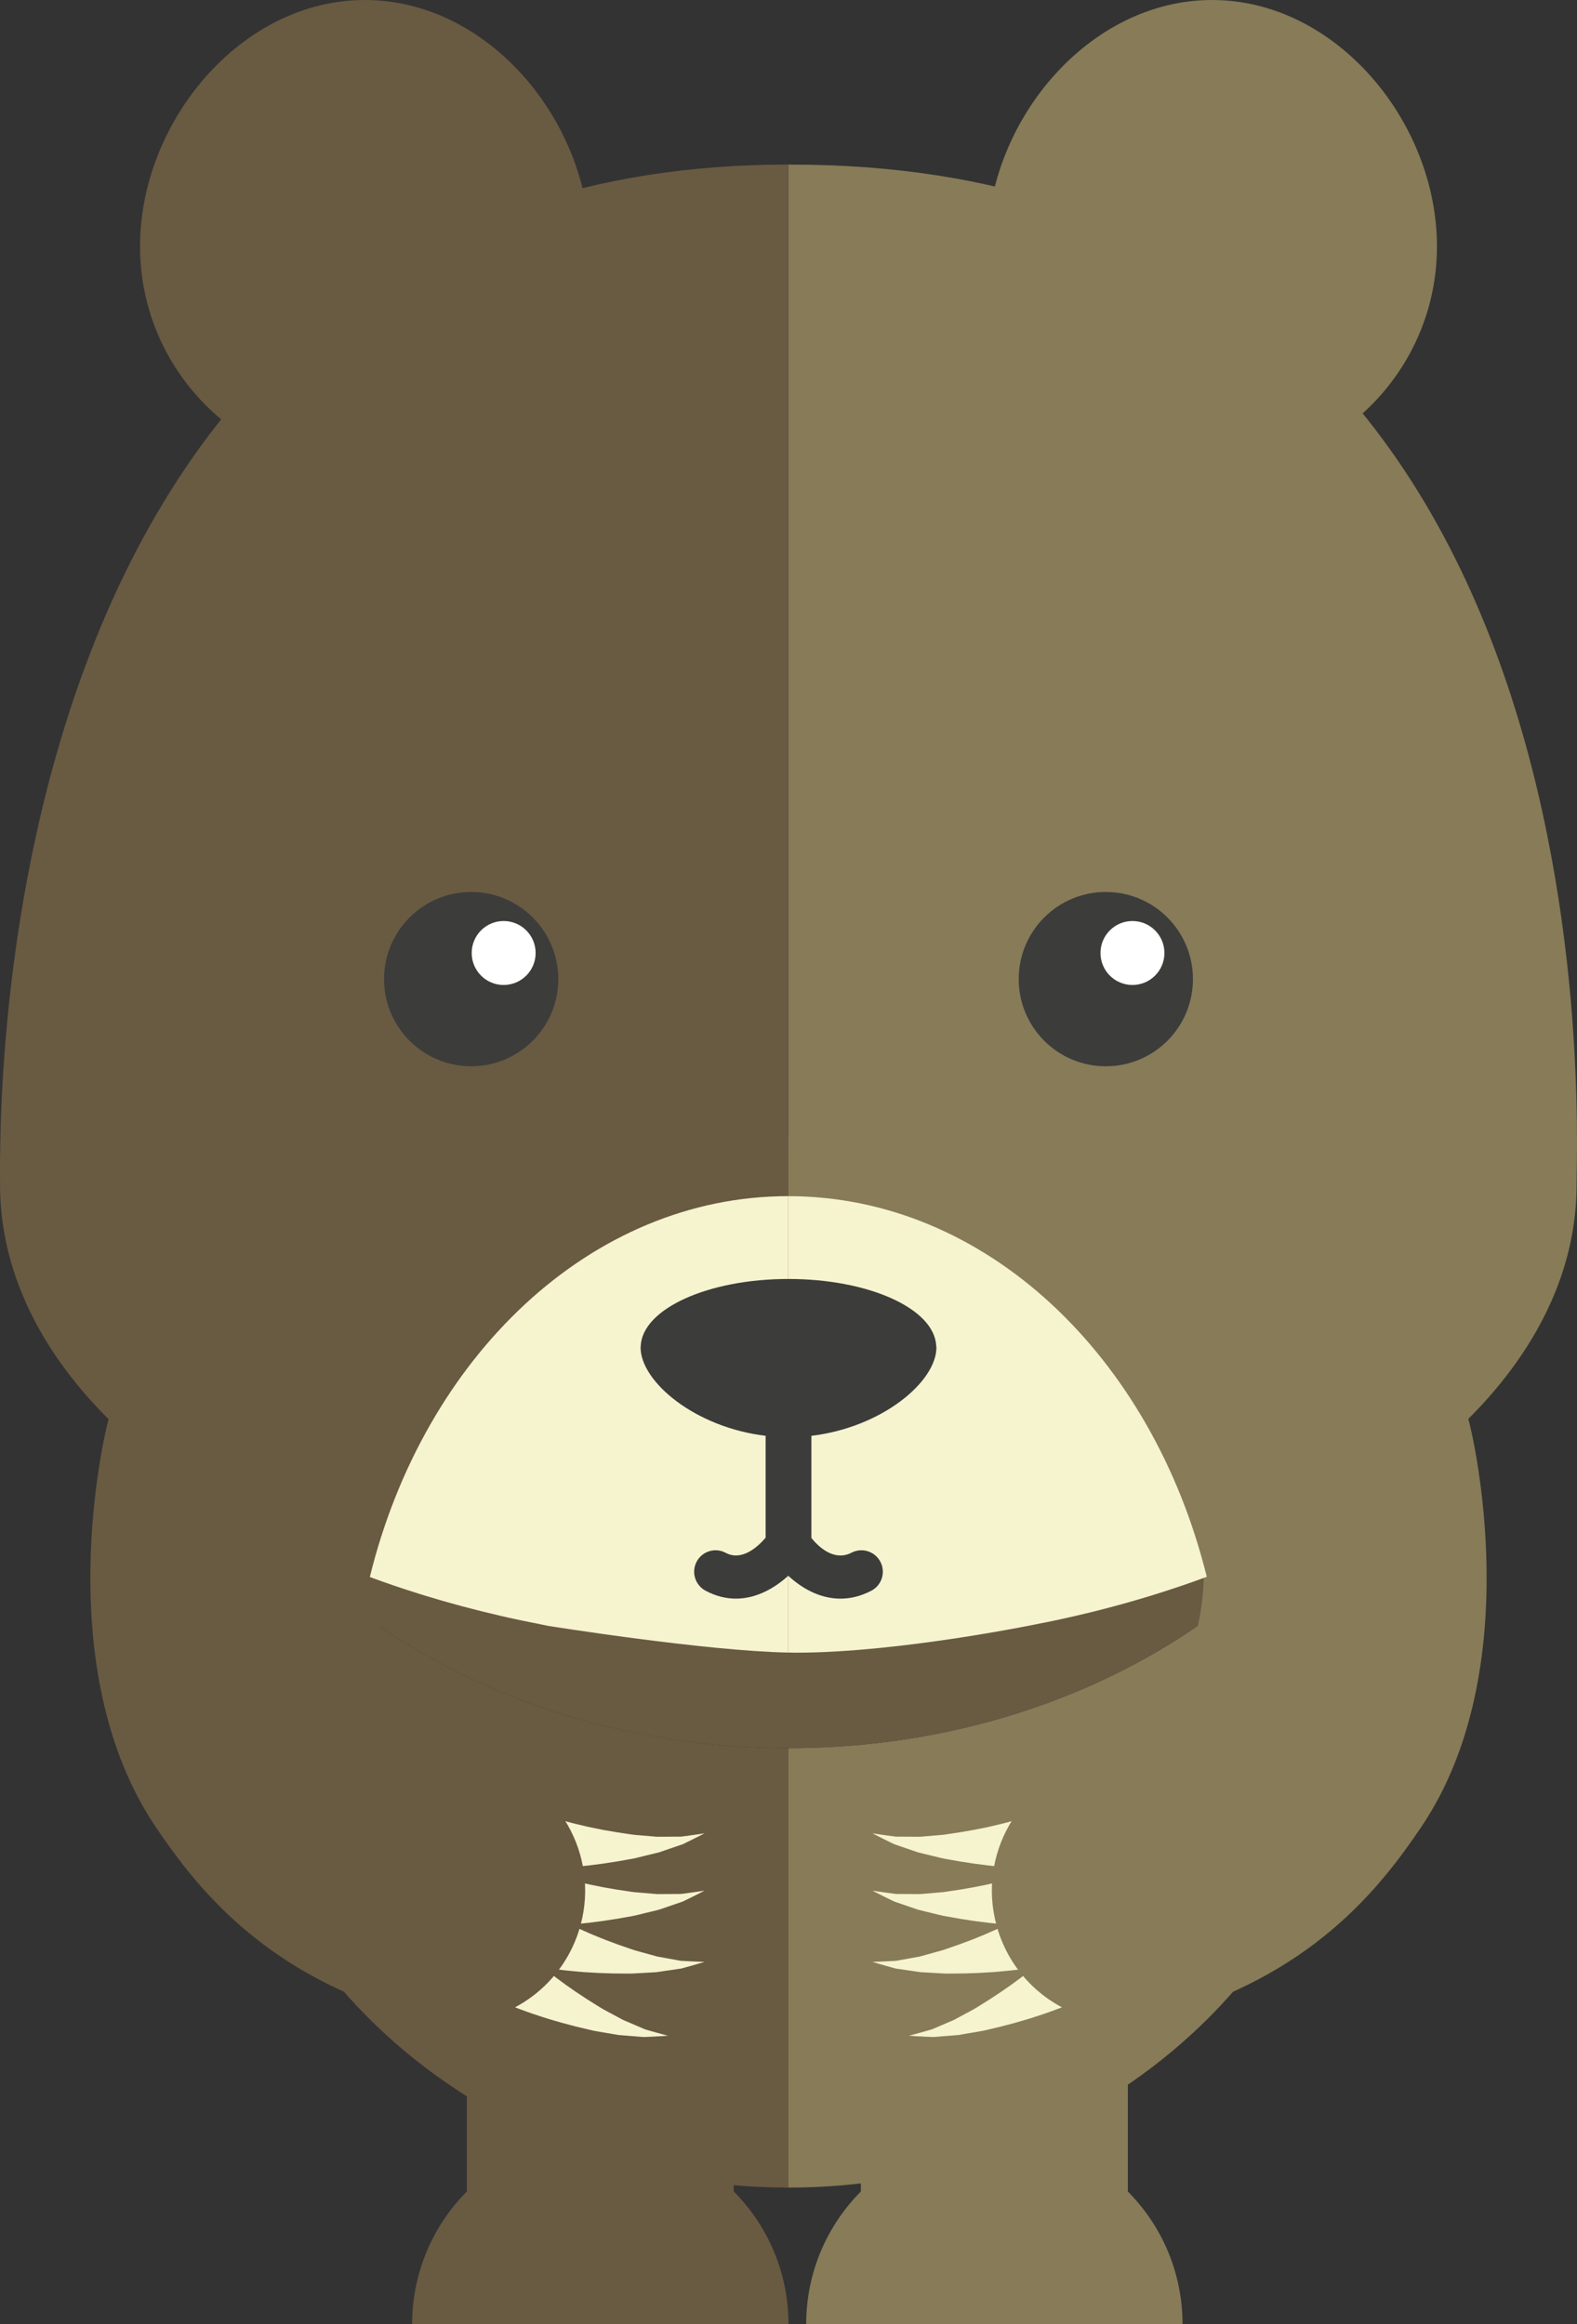 <?xml version="1.0" encoding="utf-8"?>
<!-- Generator: Adobe Illustrator 16.0.0, SVG Export Plug-In . SVG Version: 6.00 Build 0)  -->
<!DOCTYPE svg PUBLIC "-//W3C//DTD SVG 1.1//EN" "http://www.w3.org/Graphics/SVG/1.1/DTD/svg11.dtd">
<svg version="1.1" id="Layer_1" xmlns="http://www.w3.org/2000/svg" xmlns:xlink="http://www.w3.org/1999/xlink" x="0px" y="0px"
	 width="99.938px" height="147.241px" viewBox="0 0 99.938 147.241" style="enable-background:new 0 0 99.938 147.241;"
	 xml:space="preserve">
<rect x="0" y="0" width="99.938" height="147.241" fill="#333333" stroke="none"/>
<g>
	<g>
		<g>
			<path style="fill:none;" d="M79.472,111.904c-0.305,0.063-0.623,0.12-0.949,0.174C78.849,112.024,79.167,111.968,79.472,111.904z
				"/>
		</g>
	</g>
	<g>
		<g>
			<path style="fill:none;" d="M80.833,111.575c-0.309,0.086-0.633,0.165-0.965,0.243C80.2,111.74,80.524,111.661,80.833,111.575z"
				/>
		</g>
	</g>
	<g>
		<g>
			<path style="fill:none;" d="M82.108,111.165c-0.322,0.119-0.666,0.229-1.02,0.335C81.444,111.395,81.784,111.284,82.108,111.165z
				"/>
		</g>
	</g>
	<g>
		<g>
			<path style="fill:none;" d="M65.712,103.896c0.178-0.034,0.355-0.07,0.533-0.104C66.067,103.826,65.89,103.862,65.712,103.896z"
				/>
		</g>
	</g>
	<g>
		<g>
			<path style="fill:none;" d="M72.884,112.388c-0.637-0.026-1.297-0.069-1.984-0.135C71.587,112.318,72.247,112.361,72.884,112.388
				z"/>
		</g>
	</g>
	<g>
		<g>
			<path style="fill:none;" d="M76.431,112.329c-0.34,0.025-0.693,0.041-1.047,0.055C75.737,112.37,76.091,112.354,76.431,112.329z"
				/>
		</g>
	</g>
	<g>
		<g>
			<path style="fill:none;" d="M78.007,112.158c-0.313,0.043-0.641,0.079-0.973,0.113C77.366,112.237,77.694,112.201,78.007,112.158
				z"/>
		</g>
	</g>
	<g>
		<g>
			<path style="fill:none;" d="M74.722,112.41c-0.389,0.004-0.801-0.004-1.217-0.013C73.921,112.406,74.331,112.414,74.722,112.41z"
				/>
		</g>
	</g>
	<g>
		<g>
			<path style="fill:none;" d="M65.358,127.442c0.086-0.002,0.174-0.002,0.256-0.005C65.532,127.44,65.444,127.44,65.358,127.442z"
				/>
		</g>
	</g>
	<g>
		<g>
			<path style="fill:none;" d="M63.431,127.482c-0.754,0.003-1.523-0.008-2.311-0.033C61.907,127.475,62.677,127.485,63.431,127.482
				z"/>
		</g>
	</g>
	<g>
		<g>
			<path style="fill:#C6CCD6;" d="M65.614,127.438c1.422-0.056,2.766-0.161,4.049-0.313h0.006
				C68.384,127.273,67.034,127.38,65.614,127.438z"/>
		</g>
	</g>
	<g>
		<g>
			<path style="fill:#C6CCD6;" d="M65.358,127.442c-0.631,0.023-1.27,0.038-1.928,0.04C64.089,127.48,64.728,127.463,65.358,127.442
				z"/>
		</g>
	</g>
	<g>
		<g>
			<path style="fill:#C6CCD6;" d="M81.089,111.5c-0.086,0.025-0.174,0.049-0.256,0.075C80.915,111.549,81.003,111.525,81.089,111.5z
				"/>
		</g>
	</g>
	<g>
		<g>
			<path style="fill:#C6CCD6;" d="M79.868,111.818c-0.129,0.028-0.262,0.058-0.396,0.086
				C79.606,111.876,79.739,111.847,79.868,111.818z"/>
		</g>
	</g>
	<g>
		<g>
			<path style="fill:#C6CCD6;" d="M75.384,112.384c-0.221,0.008-0.436,0.022-0.662,0.026
				C74.948,112.406,75.163,112.392,75.384,112.384z"/>
		</g>
	</g>
	<g>
		<g>
			<path style="fill:#C6CCD6;" d="M77.034,112.271c-0.201,0.02-0.398,0.041-0.604,0.058
				C76.636,112.313,76.833,112.292,77.034,112.271z"/>
		</g>
	</g>
	<g>
		<g>
			<path style="fill:#C6CCD6;" d="M62.952,104.396c0.934-0.148,1.85-0.319,2.76-0.5C64.804,104.077,63.886,104.248,62.952,104.396z"
				/>
		</g>
	</g>
	<g>
		<g>
			<path style="fill:#C6CCD6;" d="M82.185,111.139c-0.027,0.009-0.051,0.017-0.076,0.026
				C82.134,111.155,82.157,111.147,82.185,111.139z"/>
		</g>
	</g>
	<g>
		<g>
			<path style="fill:#C6CCD6;" d="M73.505,112.397c-0.207-0.003-0.408-0.002-0.621-0.01
				C73.097,112.396,73.298,112.395,73.505,112.397z"/>
		</g>
	</g>
	<g>
		<g>
			<path style="fill:#C6CCD6;" d="M66.245,103.792c6.93-1.425,13.162-3.717,18.32-6.658c0-0.005,0-0.009-0.002-0.017
				C79.405,100.063,73.175,102.364,66.245,103.792z"/>
		</g>
	</g>
	<g>
		<g>
			<path style="fill:#C6CCD6;" d="M78.522,112.078c-0.17,0.028-0.34,0.055-0.516,0.08C78.183,112.133,78.353,112.106,78.522,112.078
				z"/>
		</g>
	</g>
	<g>
		<g>
			<path style="fill:#918BC1;" d="M26.665,102.109c-0.096-0.029-0.191-0.059-0.289-0.089
				C26.474,102.051,26.569,102.08,26.665,102.109z"/>
		</g>
	</g>
	<g>
		<g>
			<path style="fill:#918BC1;" d="M32.079,103.538c-0.186-0.042-0.371-0.084-0.559-0.128
				C31.708,103.454,31.894,103.495,32.079,103.538z"/>
		</g>
	</g>
	<g>
		<g>
			<path style="fill:#918BC1;" d="M14.958,97.137c3.381,1.928,7.221,3.575,11.418,4.884c-4.193-1.309-8.037-2.961-11.418-4.891
				C14.958,97.134,14.958,97.135,14.958,97.137z"/>
		</g>
	</g>
	<g>
		<g>
			<path style="fill:#918BC1;" d="M31.521,103.41c-1.664-0.384-3.285-0.817-4.855-1.301
				C28.237,102.593,29.856,103.028,31.521,103.41z"/>
		</g>
	</g>
	<g>
		<g>
			<path style="fill:#918BC1;" d="M34.56,104.05c-0.84-0.156-1.662-0.332-2.48-0.512C32.897,103.718,33.72,103.894,34.56,104.05z"/>
		</g>
	</g>
	<g>
		<g>
			<g>
				<g>
					<rect x="29.585" y="123.388" style="fill:#695A42;" width="16.918" height="18.32"/>
				</g>
			</g>
			<g>
				<g>
					<rect x="54.554" y="123.388" style="fill:#877B58;" width="16.92" height="18.32"/>
				</g>
			</g>
			<g>
				<g>
					<path style="fill:#695A42;" d="M38.042,135.313c-6.582,0-11.924,5.341-11.924,11.929h23.85
						C49.968,140.653,44.632,135.313,38.042,135.313z"/>
				</g>
			</g>
			<g>
				<g>
					<path style="fill:#877B58;" d="M63.011,135.313c-6.582,0-11.922,5.341-11.922,11.929H74.94
						C74.94,140.653,69.599,135.313,63.011,135.313z"/>
				</g>
			</g>
		</g>
		<g>
			<g>
				<g>
					<path style="fill:#695A42;" d="M15.581,95.008c-1.146,3.243-1.783,6.698-1.783,10.3c0,18.381,16.193,33.28,36.17,33.28v-27.842
						C35.438,110.746,22.735,104.442,15.581,95.008z"/>
				</g>
			</g>
			<g>
				<g>
					<path style="fill:#877B58;" d="M49.968,110.746v27.842c19.975,0,36.172-14.899,36.172-33.28c0-3.602-0.637-7.057-1.785-10.3
						C77.2,104.442,64.497,110.746,49.968,110.746z"/>
				</g>
			</g>
			<g>
				<g>
					<path style="fill:#695A42;" d="M49.968,72.035c-16.061,0-29.666,9.64-34.387,22.973c7.154,9.435,19.857,15.738,34.387,15.738
						s27.232-6.304,34.387-15.738C79.632,81.675,66.032,72.035,49.968,72.035z"/>
				</g>
			</g>
		</g>
	</g>
	<g>
		<g>
			<g>
				<path style="fill:#F6F3CF;" d="M35.341,115.238c0,0,0.143,0.04,0.393,0.109c0.236,0.065,0.574,0.163,1.006,0.26
					c0.854,0.215,2.006,0.432,3.178,0.594c0.295,0.052,0.582,0.058,0.873,0.088c0.291,0.024,0.576,0.049,0.855,0.073
					c0.555-0.004,1.074-0.007,1.518-0.009c0.871-0.111,1.486-0.21,1.486-0.21s-0.525,0.277-1.375,0.688
					c-0.441,0.151-0.957,0.328-1.51,0.518c-0.283,0.069-0.576,0.141-0.873,0.213c-0.299,0.068-0.607,0.161-0.912,0.209
					c-1.229,0.233-2.477,0.407-3.418,0.48c-0.467,0.048-0.875,0.068-1.162,0.084c-0.271,0.014-0.426,0.021-0.426,0.021
					c-0.881,0.045-1.629-0.632-1.672-1.51c-0.045-0.88,0.633-1.627,1.51-1.671c0.176-0.009,0.346,0.011,0.504,0.055L35.341,115.238z
					"/>
			</g>
			<g>
				<path style="fill:#F6F3CF;" d="M35.341,118.87c0,0,0.143,0.04,0.393,0.109c0.236,0.065,0.574,0.163,1.006,0.26
					c0.854,0.215,2.006,0.432,3.178,0.594c0.295,0.052,0.582,0.058,0.873,0.088c0.291,0.024,0.576,0.05,0.855,0.073
					c0.555-0.003,1.074-0.007,1.518-0.009c0.871-0.111,1.486-0.21,1.486-0.21s-0.525,0.277-1.375,0.688
					c-0.441,0.151-0.957,0.328-1.51,0.518c-0.283,0.069-0.576,0.141-0.873,0.214c-0.299,0.067-0.607,0.16-0.912,0.208
					c-1.229,0.233-2.477,0.407-3.418,0.48c-0.467,0.048-0.875,0.068-1.162,0.084c-0.271,0.015-0.426,0.021-0.426,0.021
					c-0.881,0.045-1.629-0.632-1.672-1.51c-0.045-0.879,0.633-1.627,1.51-1.671c0.176-0.009,0.346,0.011,0.504,0.055L35.341,118.87z
					"/>
			</g>
			<g>
				<path style="fill:#F6F3CF;" d="M35.663,121.688c0,0,0.133,0.065,0.365,0.18c0.223,0.107,0.537,0.265,0.943,0.439
					c0.799,0.368,1.893,0.794,3.014,1.168c0.281,0.104,0.563,0.163,0.842,0.246c0.281,0.078,0.559,0.154,0.826,0.229
					c0.547,0.099,1.059,0.191,1.496,0.271c0.875,0.051,1.498,0.066,1.498,0.066s-0.566,0.177-1.477,0.424
					c-0.463,0.068-1.002,0.146-1.58,0.23c-0.291,0.017-0.592,0.033-0.898,0.051c-0.307,0.012-0.625,0.046-0.934,0.037
					c-1.25,0.004-2.51-0.056-3.449-0.155c-0.469-0.039-0.871-0.093-1.156-0.131c-0.27-0.036-0.424-0.058-0.424-0.058
					c-0.871-0.117-1.482-0.92-1.365-1.791c0.117-0.872,0.92-1.483,1.791-1.364c0.174,0.023,0.336,0.073,0.486,0.146L35.663,121.688z
					"/>
			</g>
			<g>
				<path style="fill:#F6F3CF;" d="M34.157,124.43c0,0,0.115,0.093,0.316,0.256c0.191,0.154,0.463,0.378,0.82,0.64
					c0.697,0.535,1.668,1.193,2.678,1.809c0.25,0.164,0.512,0.284,0.766,0.428c0.258,0.139,0.51,0.274,0.756,0.406
					c0.51,0.219,0.988,0.423,1.396,0.598c0.842,0.244,1.445,0.398,1.445,0.398s-0.592,0.046-1.535,0.084
					c-0.465-0.037-1.008-0.081-1.59-0.127c-0.287-0.049-0.584-0.1-0.887-0.151c-0.301-0.058-0.619-0.094-0.92-0.172
					c-1.219-0.274-2.432-0.613-3.326-0.919c-0.447-0.142-0.83-0.286-1.098-0.385c-0.256-0.097-0.402-0.151-0.402-0.151
					c-0.822-0.309-1.24-1.227-0.932-2.05c0.311-0.824,1.229-1.241,2.051-0.933c0.164,0.063,0.313,0.147,0.441,0.252L34.157,124.43z"
					/>
			</g>
			<g>
				<path style="fill:#695A42;" d="M28.71,128.151c-0.727,0-1.467-0.096-2.203-0.296c-9.67-2.63-14.012-8.238-16.611-12.072
					c-6.811-10.046-3.301-24.938-2.998-25.932l17.104,6.852l0,0c-1.303,4.875,1.02,13.392,6.902,14.991
					c4.463,1.214,7.096,5.815,5.883,10.278C35.772,125.7,32.396,128.151,28.71,128.151z"/>
			</g>
		</g>
		<g>
			<g>
				<path style="fill:#F6F3CF;" d="M64.597,115.238c0,0-0.145,0.04-0.393,0.109c-0.238,0.065-0.576,0.163-1.006,0.26
					c-0.854,0.215-2.008,0.432-3.178,0.594c-0.295,0.052-0.582,0.058-0.873,0.088c-0.291,0.024-0.578,0.049-0.855,0.073
					c-0.555-0.004-1.074-0.007-1.518-0.009c-0.871-0.111-1.486-0.21-1.486-0.21s0.523,0.277,1.375,0.688
					c0.441,0.151,0.957,0.328,1.51,0.518c0.283,0.069,0.576,0.141,0.873,0.213c0.299,0.068,0.607,0.161,0.912,0.209
					c1.229,0.233,2.477,0.407,3.418,0.48c0.467,0.048,0.875,0.068,1.16,0.084c0.271,0.014,0.428,0.021,0.428,0.021
					c0.879,0.045,1.627-0.632,1.672-1.51c0.043-0.88-0.633-1.627-1.512-1.671c-0.174-0.009-0.344,0.011-0.504,0.055L64.597,115.238z
					"/>
			</g>
			<g>
				<path style="fill:#F6F3CF;" d="M64.597,118.87c0,0-0.145,0.04-0.393,0.109c-0.238,0.065-0.576,0.163-1.006,0.26
					c-0.854,0.215-2.008,0.432-3.178,0.594c-0.295,0.052-0.582,0.058-0.873,0.088c-0.291,0.024-0.578,0.05-0.855,0.073
					c-0.555-0.003-1.074-0.007-1.518-0.009c-0.871-0.111-1.486-0.21-1.486-0.21s0.523,0.277,1.375,0.688
					c0.441,0.151,0.957,0.328,1.51,0.518c0.283,0.069,0.576,0.141,0.873,0.214c0.299,0.067,0.607,0.16,0.912,0.208
					c1.229,0.233,2.477,0.407,3.418,0.48c0.467,0.048,0.875,0.068,1.16,0.084c0.271,0.015,0.428,0.021,0.428,0.021
					c0.879,0.045,1.627-0.632,1.672-1.51c0.043-0.879-0.633-1.627-1.512-1.671c-0.174-0.009-0.344,0.011-0.504,0.055L64.597,118.87z
					"/>
			</g>
			<g>
				<path style="fill:#F6F3CF;" d="M64.272,121.688c0,0-0.133,0.065-0.365,0.18c-0.221,0.107-0.535,0.265-0.941,0.439
					c-0.801,0.368-1.893,0.794-3.016,1.168c-0.279,0.104-0.563,0.163-0.84,0.246c-0.283,0.078-0.561,0.154-0.828,0.229
					c-0.547,0.099-1.057,0.191-1.494,0.271c-0.877,0.051-1.5,0.066-1.5,0.066s0.566,0.177,1.479,0.424
					c0.463,0.068,1,0.146,1.58,0.23c0.291,0.017,0.592,0.033,0.896,0.051c0.307,0.012,0.625,0.046,0.936,0.037
					c1.25,0.004,2.508-0.056,3.447-0.155c0.469-0.039,0.873-0.093,1.156-0.131c0.271-0.036,0.426-0.058,0.426-0.058
					c0.871-0.117,1.482-0.92,1.365-1.791c-0.119-0.872-0.92-1.483-1.793-1.364c-0.172,0.023-0.336,0.073-0.484,0.146L64.272,121.688
					z"/>
			</g>
			<g>
				<path style="fill:#F6F3CF;" d="M65.778,124.43c0,0-0.115,0.093-0.314,0.256c-0.191,0.154-0.463,0.378-0.82,0.64
					c-0.697,0.535-1.67,1.193-2.68,1.809c-0.248,0.164-0.51,0.284-0.766,0.428c-0.256,0.139-0.51,0.274-0.754,0.406
					c-0.512,0.219-0.988,0.423-1.396,0.598c-0.844,0.244-1.447,0.398-1.447,0.398s0.592,0.046,1.535,0.084
					c0.465-0.037,1.01-0.081,1.592-0.127c0.287-0.049,0.584-0.1,0.885-0.151c0.303-0.058,0.621-0.094,0.92-0.172
					c1.219-0.274,2.434-0.613,3.326-0.919c0.449-0.142,0.83-0.286,1.1-0.385c0.254-0.097,0.4-0.151,0.4-0.151
					c0.824-0.309,1.24-1.227,0.932-2.05c-0.309-0.824-1.229-1.241-2.051-0.933c-0.164,0.063-0.311,0.147-0.439,0.252L65.778,124.43z
					"/>
			</g>
			<g>
				<path style="fill:#877B58;" d="M71.226,128.151c0.729,0,1.467-0.096,2.203-0.296c9.672-2.63,14.014-8.238,16.613-12.072
					c6.811-10.046,3.299-24.938,2.998-25.932l-17.105,6.852l0,0c1.305,4.875-1.018,13.392-6.9,14.991
					c-4.463,1.214-7.098,5.815-5.883,10.278C64.163,125.7,67.54,128.151,71.226,128.151z"/>
			</g>
		</g>
	</g>
	<g>
		<g>
			<g>
				<g>
					<path style="fill:#877B58;" d="M76.812,0C68.94,0,62.563,7.737,62.563,15.607s6.377,14.249,14.248,14.249
						c7.869,0,14.252-6.379,14.252-14.249S84.681,0,76.812,0z"/>
				</g>
			</g>
			<g>
				<g>
					<path style="fill:#695A42;" d="M23.124,0c-7.869,0-14.25,7.737-14.25,15.607s6.381,14.249,14.25,14.249
						c7.873,0,14.25-6.379,14.25-14.249S30.997,0,23.124,0z"/>
				</g>
			</g>
		</g>
		<g>
			<path style="fill:#877B58;" d="M50.151,10.428c-0.064,0-0.127-0.004-0.195-0.004v65.354c12.514,0,23.084,10.164,26.52,24.116
				c2.986-1.104,5.764-2.385,8.281-3.823c0,0.008,0,0.012,0,0.017c9.344-5.33,15.154-12.782,15.154-21.035
				C99.911,70.973,102.739,10.428,50.151,10.428z"/>
			<path style="fill:#695A42;" d="M49.956,75.777V10.424c-51.195,0-49.953,60.549-49.953,64.628c0,8.252,5.809,15.706,15.15,21.038
				c0-0.002,0-0.003,0-0.007c2.52,1.438,5.295,2.72,8.283,3.823C26.868,85.947,37.44,75.777,49.956,75.777z"/>
			<path style="fill:#F6F3CF;" d="M49.956,75.777v28.913c0.158,0.003,0.332,0.01,0.479,0.01c6.625,0,15.471-1.85,15.471-1.85
				c0.176-0.035,0.355-0.071,0.533-0.105c3.547-0.73,6.906-1.693,10.037-2.852C73.04,85.941,62.47,75.777,49.956,75.777z"/>
			<path style="fill:#F6F3CF;" d="M26.86,101.063c1.568,0.483,3.191,0.917,4.854,1.301c0.186,0.044,0.373,0.086,0.559,0.128
				c0.816,0.18,2.48,0.512,2.48,0.512s9.979,1.595,15.203,1.688V75.777c-12.516,0-23.088,10.17-26.52,24.129
				c1.021,0.377,2.066,0.733,3.135,1.067C26.667,101.004,26.763,101.033,26.86,101.063z"/>
		</g>
		<g>
			<g>
				<g>
					<g>
						<path style="fill:#3C3C3B;" d="M75.599,62.029c0,3.049-2.469,5.522-5.521,5.522c-3.051,0-5.521-2.474-5.521-5.522
							c0-3.05,2.471-5.521,5.521-5.521C73.13,56.508,75.599,58.979,75.599,62.029z"/>
					</g>
				</g>
			</g>
			<g>
				<g>
					<g>
						<circle style="fill:#3C3C3B;" cx="29.859" cy="62.029" r="5.521"/>
					</g>
				</g>
			</g>
			<g>
				<g>
					<path style="fill:#FFFFFF;" d="M33.944,60.374c0,1.118-0.906,2.026-2.029,2.026c-1.117,0-2.023-0.908-2.023-2.026
						c0-1.119,0.906-2.026,2.023-2.026C33.038,58.348,33.944,59.255,33.944,60.374z"/>
				</g>
			</g>
			<g>
				<g>
					<circle style="fill:#FFFFFF;" cx="71.766" cy="60.374" r="2.026"/>
				</g>
			</g>
		</g>
		<g>
			<g>
				<path style="fill:#3C3C3B;" d="M59.343,85.359c0-0.029-0.006-0.061-0.01-0.09c0-0.003,0-0.005,0-0.009
					c0-0.001-0.004-0.002-0.004-0.005c-0.119-2.347-4.26-4.23-9.361-4.23c-5.098,0-9.238,1.884-9.363,4.23
					c0,0.003-0.002,0.004-0.002,0.005c0,0.004,0.002,0.006,0.002,0.009c-0.002,0.029-0.01,0.061-0.01,0.09
					c0,2.169,3.436,5.065,7.924,5.602v6.453c-0.445,0.526-1.477,1.521-2.525,0.962c-0.664-0.359-1.488-0.11-1.842,0.552
					c-0.354,0.659-0.107,1.484,0.553,1.841c0.666,0.358,1.318,0.506,1.934,0.506c1.314,0,2.469-0.68,3.316-1.449
					c0.83,0.771,1.977,1.45,3.305,1.45c0.617,0,1.273-0.145,1.953-0.498c0.666-0.345,0.928-1.165,0.582-1.832
					c-0.344-0.667-1.166-0.927-1.834-0.581c-1.121,0.578-2.113-0.401-2.541-0.932v-6.472C55.907,90.425,59.343,87.528,59.343,85.359
					z"/>
			</g>
		</g>
	</g>
</g>
</svg>
